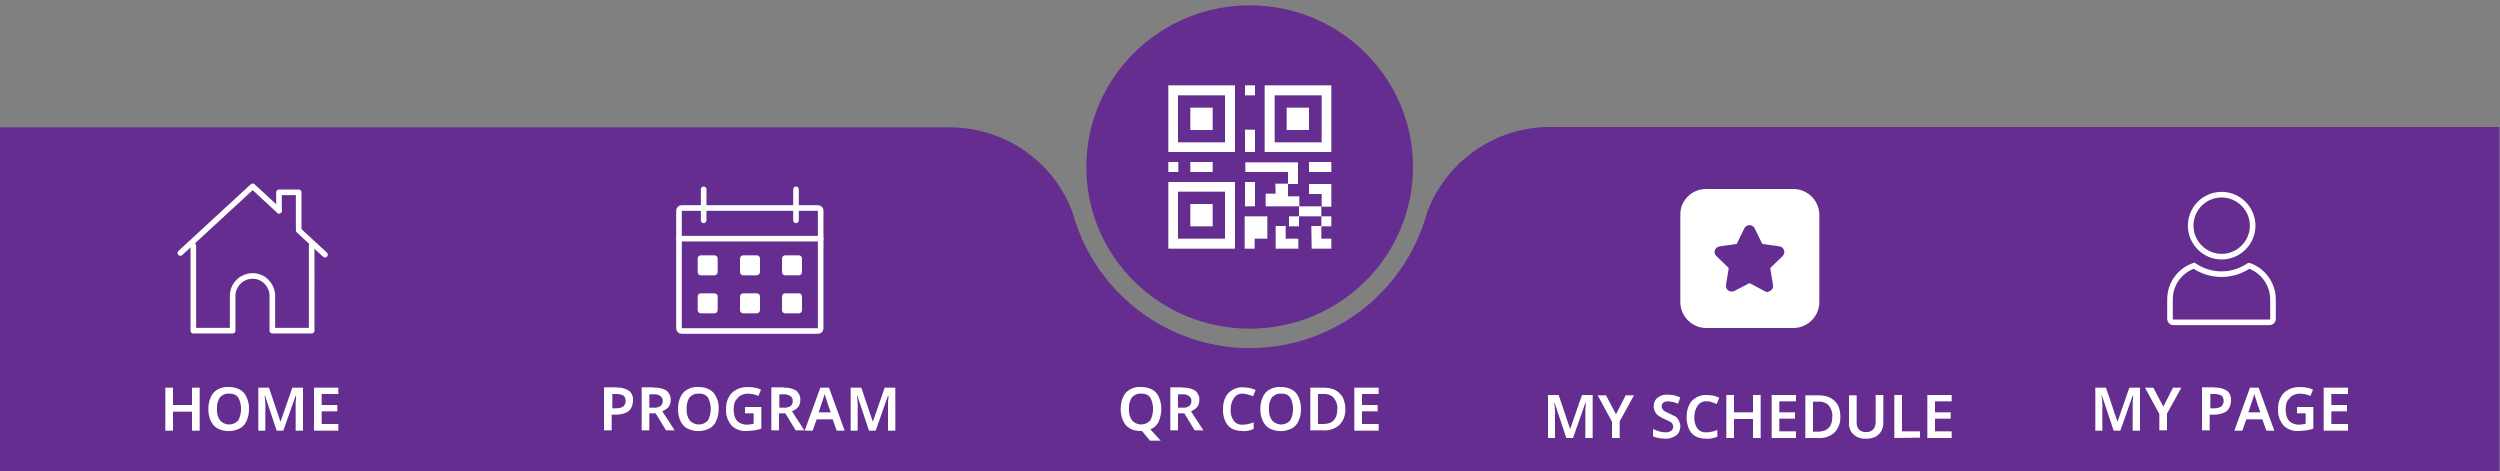 <?xml version="1.0" encoding="utf-8"?>
<!-- Generator: Adobe Illustrator 27.7.0, SVG Export Plug-In . SVG Version: 6.00 Build 0)  -->
<svg version="1.1" id="그룹_1846" xmlns="http://www.w3.org/2000/svg" xmlns:xlink="http://www.w3.org/1999/xlink" x="0px"
	 y="0px" viewBox="0 0 750 141.4" style="enable-background:new 0 0 750 141.4;" xml:space="preserve">
<rect x="0" y="0" width="750" height="141.4" fill="#808080" stroke="none"/>
<style type="text/css">
	.st0{clip-path:url(#SVGID_00000093887585442630780340000017580611622028085921_);}
	.st1{fill:#662D90;}
	.st2{fill:none;stroke:#FFFFFF;stroke-width:1.681;stroke-linecap:round;stroke-linejoin:round;}
	.st3{fill:#FFFFFF;}
	.st4{fill-rule:evenodd;clip-rule:evenodd;fill:#FFFFFF;}
	.st5{fill:none;stroke:#FFFFFF;stroke-width:1.681;stroke-linecap:round;}
</style>
<g id="그룹_1845">
	<g>
		<defs>
			<rect id="SVGID_1_" y="-62.6" width="750" height="204"/>
		</defs>
		<clipPath id="SVGID_00000067931292495887419540000013652971501650083204_">
			<use xlink:href="#SVGID_1_"  style="overflow:visible;"/>
		</clipPath>
		<g id="그룹_1844" style="clip-path:url(#SVGID_00000067931292495887419540000013652971501650083204_);">
			<path id="패스_7344" class="st1" d="M374.9,1.6c27.1,0,49,21.7,49,48.5s-21.9,48.5-49,48.5s-49-21.7-49-48.5
				S347.9,1.6,374.9,1.6"/>
			<path id="패스_7345" class="st1" d="M321.8,63.8c8,29.3,38.3,46.7,67.6,38.7c18.8-5.1,33.5-19.8,38.7-38.7
				c5.7-15.4,20.4-25.7,36.8-25.7h284.9v103.2H0V38.2h284.9C301.4,38.2,316.1,48.4,321.8,63.8L321.8,63.8z"/>
			<path id="패스_7346" class="st2" d="M54.1,75.9l21.7-20l7.9,7.3"/>
			<line id="선_763" class="st2" x1="97.5" y1="76.4" x2="89.6" y2="69.1"/>
			<path id="패스_7347" class="st2" d="M58,73.7v25.5h11.8V88.3c0.3-3.3,3.1-5.7,6.4-5.5c2.9,0.2,5.2,2.5,5.5,5.5v10.9h11.8V73.7"
				/>
			<path id="패스_7348" class="st2" d="M83.7,63.2v-5.5h5.9v10.9"/>
			<rect id="사각형_2161" x="357.1" y="32.3" class="st3" width="6.7" height="6.7"/>
			<path id="패스_7349" class="st4" d="M350.5,54.6h20v20h-20V54.6z M353.4,71.6h14.1V57.5h-14.1V71.6z"/>
			<rect id="사각형_2162" x="357.1" y="61.2" class="st3" width="6.7" height="6.7"/>
			<path id="패스_7350" class="st4" d="M350.5,25.6h20v20h-20V25.6z M353.4,42.7h14.1V28.6h-14.1V42.7z"/>
			<path id="패스_7351" class="st4" d="M379.4,25.6h20v20h-20V25.6z M382.4,42.7h14.1V28.6h-14.1V42.7z"/>
			<rect id="사각형_2163" x="386" y="32.3" class="st3" width="6.7" height="6.7"/>
			<path id="패스_7352" class="st4" d="M393.5,74.6h5.9v-3h-3v-3.8h-3L393.5,74.6z"/>
			<rect id="사각형_2164" x="357.1" y="48.6" class="st3" width="6.7" height="3"/>
			<rect id="사각형_2165" x="373.5" y="25.6" class="st3" width="3" height="3"/>
			<rect id="사각형_2166" x="373.5" y="38.9" class="st3" width="3" height="6.7"/>
			<rect id="사각형_2167" x="350.5" y="48.6" class="st3" width="3" height="3"/>
			<rect id="사각형_2168" x="392.7" y="48.6" class="st3" width="6.7" height="3"/>
			<path id="패스_7353" class="st4" d="M382.6,55.1h3.8v3.8h3.4v3h-10.1v-3.8h3L382.6,55.1z"/>
			<rect id="사각형_2169" x="389.7" y="61.9" class="st3" width="6.7" height="3"/>
			<rect id="사각형_2170" x="386.7" y="64.9" class="st3" width="3" height="3"/>
			<path id="패스_7354" class="st4" d="M382.8,74.6h6.7v-3h-3.8v-3.8h-3V74.6z"/>
			<path id="패스_7355" class="st4" d="M373.5,64.9h6.7v6.7h-3.8v3h-3V64.9z"/>
			<rect id="사각형_2171" x="373.5" y="54.6" class="st3" width="3" height="7.3"/>
			<path id="패스_7356" class="st4" d="M399.4,61.9v-6.7h-6.7v3h3.8v3.8H399.4z"/>
			<rect id="사각형_2172" x="396.4" y="64.9" class="st3" width="3" height="3"/>
			<path id="패스_7357" class="st4" d="M373.5,51.6h12.9v3.6h3v-6.5h-15.8V51.6z"/>
			<path id="패스_7358" class="st3" d="M185.2,116.3c1.3-0.1,2.6,0.3,3.6,1c0.8,0.7,1.2,1.8,1.1,2.9c0,0.7-0.2,1.4-0.5,2.1
				c-0.3,0.7-0.9,1.2-1.6,1.5c-0.9,0.4-2,0.6-3,0.6h-1.3v4.7h-2.3v-12.9H185.2z M185.1,118.2h-1.4v4.3h1c0.8,0,1.5-0.1,2.2-0.5
				c0.5-0.4,0.8-1,0.8-1.7c0-0.6-0.2-1.2-0.6-1.6C186.5,118.4,185.8,118.2,185.1,118.2"/>
			<path id="패스_7359" class="st3" d="M196.2,116.3c1.3-0.1,2.6,0.2,3.8,0.9c0.8,0.7,1.3,1.8,1.2,2.8c0,1.1-0.4,2.1-1.3,2.7
				c-0.4,0.3-0.8,0.5-1.2,0.7l3.7,5.7h-2.6l-3.1-5.1h-1.9v5.1h-2.3v-12.9H196.2z M196,118.3h-1.2v4h1.3c0.7,0.1,1.4-0.1,2.1-0.5
				c0.4-0.4,0.7-0.9,0.6-1.5c0.1-0.6-0.2-1.1-0.7-1.5C197.5,118.4,196.8,118.2,196,118.3"/>
			<path id="패스_7360" class="st3" d="M215.6,122.7c0,1.2-0.2,2.4-0.7,3.5c-0.4,1-1.1,1.8-2,2.3c-2.1,1.1-4.7,1.1-6.8,0
				c-0.9-0.5-1.6-1.4-2-2.3c-0.5-1.1-0.7-2.3-0.7-3.5c0-1.2,0.2-2.4,0.7-3.5c0.4-1,1.1-1.8,2-2.3c1-0.6,2.2-0.9,3.4-0.8
				c1.2,0,2.3,0.2,3.4,0.8c0.9,0.5,1.6,1.3,2,2.3C215.5,120.4,215.7,121.6,215.6,122.7 M206,122.7c-0.1,1.2,0.2,2.4,0.9,3.4
				c1.3,1.5,3.7,1.7,5.2,0.3c0.1-0.1,0.2-0.2,0.3-0.3c1.1-2.1,1.1-4.7,0-6.8c-0.6-0.9-1.7-1.3-2.8-1.2c-1.1-0.1-2.1,0.4-2.8,1.2
				C206.2,120.3,205.9,121.5,206,122.7"/>
			<path id="패스_7361" class="st3" d="M223.5,122.1h4.9v6.5c-0.7,0.2-1.4,0.4-2.1,0.5c-0.8,0.1-1.6,0.2-2.4,0.2
				c-1.7,0.1-3.3-0.5-4.5-1.7c-1.1-1.4-1.7-3.1-1.6-4.9c0-1.2,0.2-2.4,0.8-3.5c0.5-1,1.3-1.8,2.3-2.3c1.1-0.6,2.4-0.8,3.6-0.8
				c0.7,0,1.4,0.1,2,0.2c0.6,0.1,1.2,0.3,1.8,0.6l-0.8,1.9c-0.5-0.2-0.9-0.4-1.4-0.5c-0.5-0.1-1.1-0.2-1.7-0.2
				c-0.8,0-1.6,0.2-2.3,0.6c-0.6,0.4-1.1,1-1.5,1.6c-0.4,0.8-0.5,1.6-0.5,2.5c0,0.8,0.1,1.6,0.4,2.4c0.2,0.7,0.7,1.2,1.3,1.6
				c0.7,0.4,1.5,0.6,2.2,0.6c0.4,0,0.8,0,1.2-0.1c0.3,0,0.6-0.1,0.9-0.2v-3.1h-2.6L223.5,122.1z"/>
			<path id="패스_7362" class="st3" d="M235.1,116.3c1.3-0.1,2.6,0.2,3.8,0.9c0.8,0.7,1.3,1.8,1.2,2.8c0,1.1-0.4,2.1-1.3,2.7
				c-0.4,0.3-0.8,0.5-1.2,0.7l3.7,5.7h-2.6l-3.1-5.1h-1.9v5.1h-2.3v-12.9H235.1z M235,118.3h-1.2v4h1.3c0.7,0.1,1.5-0.1,2.1-0.5
				c0.4-0.4,0.7-0.9,0.6-1.5c0.1-0.6-0.2-1.1-0.7-1.5C236.4,118.4,235.7,118.2,235,118.3"/>
			<path id="패스_7363" class="st3" d="M251,129.2l-1.2-3.4H245l-1.2,3.4h-2.4l4.7-12.9h2.6l4.7,12.9H251z M248.1,120.5
				c0-0.2-0.1-0.4-0.2-0.7s-0.2-0.6-0.3-0.9s-0.2-0.6-0.2-0.8c-0.1,0.2-0.1,0.5-0.2,0.8s-0.2,0.6-0.3,0.9s-0.1,0.5-0.2,0.6l-1.1,3.3
				h3.6L248.1,120.5z"/>
			<path id="패스_7364" class="st3" d="M260.7,129.2l-3.5-10.5h-0.1c0,0.2,0,0.6,0.1,1s0,0.9,0.1,1.4s0,1,0,1.4v6.7h-2.1v-12.9
				h3.2l3.4,10.1h0.1l3.5-10.1h3.2v12.9h-2.2v-6.8c0-0.4,0-0.9,0-1.3c0-0.5,0-0.9,0.1-1.4s0-0.8,0-1h-0.1l-3.7,10.5H260.7z"/>
			<path id="패스_7365" class="st3" d="M634.1,129.2l-3.5-10.5h-0.1c0,0.2,0,0.6,0.1,1s0,0.9,0.1,1.4s0,1,0,1.4v6.7h-2.1v-12.9
				h3.2l3.4,10.1h0.1l3.5-10.1h3.2v12.9h-2.2v-6.8c0-0.4,0-0.9,0-1.3c0-0.5,0-0.9,0.1-1.4s0-0.8,0-1h-0.1l-3.7,10.5H634.1z"/>
			<path id="패스_7366" class="st3" d="M649,122l2.9-5.7h2.5l-4.3,7.8v5h-2.3v-4.9l-4.3-7.9h2.5L649,122z"/>
			<path id="패스_7367" class="st3" d="M664.6,116.3c1.3-0.1,2.6,0.3,3.6,1c0.8,0.7,1.2,1.8,1.1,2.9c0,0.7-0.2,1.4-0.5,2.1
				c-0.3,0.7-0.9,1.2-1.6,1.5c-0.9,0.4-2,0.6-3,0.6h-1.3v4.7h-2.3v-12.9H664.6z M664.5,118.2h-1.4v4.3h1c0.8,0,1.5-0.1,2.2-0.5
				c0.5-0.4,0.8-1,0.8-1.7c0-0.6-0.2-1.2-0.6-1.6C665.9,118.4,665.2,118.2,664.5,118.2"/>
			<path id="패스_7368" class="st3" d="M679.9,129.2l-1.2-3.4h-4.8l-1.2,3.4h-2.4l4.7-12.9h2.6l4.7,12.9H679.9z M677,120.5
				c0-0.2-0.1-0.4-0.2-0.7s-0.2-0.6-0.3-0.9s-0.2-0.6-0.2-0.8c-0.1,0.2-0.1,0.5-0.2,0.8s-0.2,0.6-0.3,0.9s-0.1,0.5-0.2,0.6l-1.1,3.3
				h3.6L677,120.5z"/>
			<path id="패스_7369" class="st3" d="M689.1,122.1h4.9v6.5c-0.7,0.2-1.4,0.4-2.1,0.5c-0.8,0.1-1.6,0.2-2.4,0.2
				c-1.7,0.1-3.3-0.5-4.5-1.7c-1.1-1.4-1.7-3.1-1.6-4.9c0-1.2,0.2-2.4,0.8-3.5c0.5-1,1.3-1.8,2.3-2.3c1.1-0.6,2.4-0.8,3.6-0.8
				c0.7,0,1.4,0.1,2,0.2c0.6,0.1,1.2,0.3,1.8,0.6l-0.8,1.9c-0.5-0.2-0.9-0.4-1.4-0.5c-0.5-0.1-1.1-0.2-1.7-0.2
				c-0.8,0-1.6,0.2-2.3,0.6c-0.6,0.4-1.1,1-1.5,1.6c-0.4,0.8-0.5,1.6-0.5,2.5c0,0.8,0.1,1.6,0.4,2.4c0.2,0.7,0.7,1.2,1.3,1.6
				c0.7,0.4,1.5,0.6,2.2,0.6c0.4,0,0.8,0,1.2-0.1c0.3,0,0.6-0.1,0.9-0.2v-3.1h-2.6L689.1,122.1z"/>
			<path id="패스_7370" class="st3" d="M704.4,129.2h-7.3v-12.9h7.3v1.9h-5v3.3h4.7v1.9h-4.7v3.8h5V129.2z"/>
			<path id="패스_7371" class="st3" d="M348.4,122.7c0,1.3-0.3,2.6-0.8,3.8c-0.5,1.1-1.4,1.9-2.5,2.3l3.1,3.4H345l-2.4-2.9h-0.3
				c-1.2,0-2.4-0.2-3.4-0.8c-0.9-0.5-1.6-1.4-2-2.3c-0.5-1.1-0.7-2.3-0.7-3.5c0-1.2,0.2-2.4,0.7-3.5c0.4-1,1.1-1.8,2-2.3
				c1-0.6,2.2-0.9,3.4-0.8c1.2,0,2.3,0.2,3.4,0.8c0.9,0.5,1.6,1.3,2,2.3C348.2,120.4,348.4,121.6,348.4,122.7 M338.7,122.7
				c-0.1,1.2,0.2,2.4,0.9,3.4c1.3,1.5,3.7,1.7,5.2,0.3c0.1-0.1,0.2-0.2,0.3-0.3c1.1-2.1,1.1-4.7,0-6.8c-0.6-0.9-1.7-1.3-2.8-1.2
				c-1.1-0.1-2.1,0.4-2.8,1.2C338.9,120.3,338.6,121.5,338.7,122.7"/>
			<path id="패스_7372" class="st3" d="M354.8,116.3c1.3-0.1,2.6,0.2,3.8,0.9c0.8,0.7,1.3,1.8,1.2,2.8c0,1.1-0.4,2.1-1.3,2.7
				c-0.4,0.3-0.8,0.5-1.2,0.7l3.7,5.7h-2.6l-3.1-5.1h-1.9v5.1h-2.3v-12.9H354.8z M354.6,118.3h-1.2v4h1.3c0.7,0.1,1.5-0.1,2.1-0.5
				c0.4-0.4,0.7-0.9,0.6-1.5c0.1-0.6-0.2-1.1-0.7-1.5C356.1,118.4,355.3,118.2,354.6,118.3"/>
			<path id="패스_7373" class="st3" d="M372.9,118.1c-1.1-0.1-2.1,0.4-2.7,1.3c-0.7,1-1,2.2-1,3.4c-0.1,1.2,0.2,2.4,0.9,3.4
				c0.7,0.9,1.7,1.3,2.8,1.2c0.5,0,1.1-0.1,1.6-0.2c0.5-0.1,1.1-0.3,1.6-0.5v2c-0.5,0.2-1,0.4-1.6,0.5c-0.6,0.1-1.2,0.2-1.8,0.1
				c-1.1,0-2.3-0.2-3.3-0.8c-0.9-0.5-1.5-1.4-1.9-2.3c-0.4-1.1-0.7-2.3-0.6-3.5c0-1.2,0.2-2.4,0.7-3.4c0.4-1,1.2-1.8,2.1-2.3
				c1-0.6,2.2-0.9,3.3-0.8c0.6,0,1.3,0.1,1.9,0.2c0.6,0.1,1.2,0.4,1.8,0.6l-0.8,1.9c-0.5-0.2-0.9-0.4-1.4-0.5
				C373.9,118.2,373.4,118.1,372.9,118.1"/>
			<path id="패스_7374" class="st3" d="M390.3,122.7c0,1.2-0.2,2.4-0.7,3.5c-0.4,1-1.1,1.8-2,2.3c-2.1,1.1-4.7,1.1-6.8,0
				c-0.9-0.5-1.6-1.4-2-2.3c-0.5-1.1-0.7-2.3-0.7-3.5c0-1.2,0.2-2.4,0.7-3.5c0.4-1,1.1-1.8,2-2.3c1-0.6,2.2-0.9,3.4-0.8
				c1.2,0,2.3,0.2,3.4,0.8c0.9,0.5,1.6,1.3,2,2.3C390.1,120.4,390.3,121.6,390.3,122.7 M380.7,122.7c-0.1,1.2,0.2,2.4,0.9,3.4
				c1.3,1.5,3.7,1.7,5.2,0.3c0.1-0.1,0.2-0.2,0.3-0.3c1.1-2.1,1.1-4.7,0-6.8c-0.6-0.9-1.7-1.3-2.8-1.2c-1.1-0.1-2.1,0.4-2.8,1.2
				C380.9,120.3,380.6,121.5,380.7,122.7"/>
			<path id="패스_7375" class="st3" d="M403.6,122.6c0.1,1.8-0.5,3.6-1.8,4.9c-1.4,1.2-3.2,1.8-5.1,1.6h-3.6v-12.8h4
				c1.2,0,2.4,0.2,3.4,0.7c1,0.5,1.7,1.2,2.3,2.1C403.3,120.2,403.6,121.4,403.6,122.6 M401.2,122.7c0.1-1.2-0.3-2.4-1.1-3.4
				c-0.8-0.8-1.9-1.2-3-1.1h-1.7v9h1.4C399.7,127.3,401.2,125.7,401.2,122.7"/>
			<path id="패스_7376" class="st3" d="M413.6,129.2h-7.3v-12.9h7.3v1.9h-5v3.3h4.7v1.9h-4.7v3.8h5L413.6,129.2z"/>
			<path id="패스_7377" class="st3" d="M59.9,129.2h-2.3v-5.7h-5.7v5.7h-2.3v-12.9h2.3v5.2h5.7v-5.2h2.3L59.9,129.2z"/>
			<path id="패스_7378" class="st3" d="M74.7,122.7c0,1.2-0.2,2.4-0.7,3.5c-0.4,1-1.1,1.8-2,2.3c-2.1,1.1-4.7,1.1-6.8,0
				c-0.9-0.5-1.6-1.4-2-2.3c-0.5-1.1-0.7-2.3-0.7-3.5c0-1.2,0.2-2.4,0.7-3.5c0.4-1,1.1-1.8,2-2.3c1-0.6,2.2-0.9,3.4-0.8
				c1.2,0,2.3,0.2,3.4,0.8c0.9,0.5,1.6,1.3,2,2.3C74.5,120.4,74.8,121.6,74.7,122.7 M65.1,122.7c-0.1,1.2,0.2,2.4,0.9,3.4
				c1.3,1.5,3.7,1.7,5.2,0.3c0.1-0.1,0.2-0.2,0.3-0.3c1.1-2.1,1.1-4.7,0-6.8c-0.6-0.9-1.7-1.3-2.8-1.2c-1.1-0.1-2.1,0.4-2.8,1.2
				C65.3,120.3,65,121.5,65.1,122.7"/>
			<path id="패스_7379" class="st3" d="M83,129.2l-3.5-10.5h-0.1c0,0.2,0,0.6,0.1,1s0,0.9,0.1,1.4s0,1,0,1.4v6.7h-2.1v-12.9h3.2
				l3.4,10.1h0.1l3.5-10.1h3.2v12.9h-2.2v-6.8c0-0.4,0-0.9,0-1.3c0-0.5,0-0.9,0.1-1.4s0-0.8,0-1h-0.1L85,129.2H83z"/>
			<path id="패스_7380" class="st3" d="M101.5,129.2h-7.3v-12.9h7.3v1.9h-5v3.3h4.7v1.9h-4.7v3.8h5V129.2z"/>
			<path id="패스_7381" class="st3" d="M469.9,131.4l-3.5-10.5h-0.1c0,0.2,0,0.6,0.1,1s0,0.9,0.1,1.4s0,1,0,1.4v6.7h-2.1v-12.9
				h3.2l3.4,10.1h0.1l3.5-10.1h3.2v12.9h-2.2v-6.8c0-0.4,0-0.9,0-1.3s0-0.9,0.1-1.4s0-0.8,0-1h-0.1l-3.7,10.5L469.9,131.4z"/>
			<path id="패스_7382" class="st3" d="M484.8,124.3l2.9-5.7h2.5l-4.3,7.8v5h-2.3v-4.9l-4.3-7.9h2.5L484.8,124.3z"/>
			<path id="패스_7383" class="st3" d="M504.1,127.9c0,1-0.4,2.1-1.2,2.7c-1,0.7-2.2,1.1-3.4,1c-1.2,0-2.5-0.2-3.6-0.7v-2.2
				c0.6,0.3,1.2,0.5,1.8,0.7c0.6,0.2,1.3,0.3,2,0.3c0.6,0,1.2-0.1,1.7-0.5c0.7-0.6,0.7-1.5,0.2-2.2c-0.1-0.1-0.2-0.2-0.3-0.3
				c-0.6-0.4-1.3-0.7-2-1c-0.5-0.2-1-0.5-1.5-0.8c-0.5-0.3-0.9-0.7-1.2-1.2c-0.3-0.6-0.5-1.2-0.5-1.8c0-1,0.4-2,1.2-2.6
				c0.9-0.7,2-1,3.1-0.9c0.6,0,1.3,0.1,1.9,0.2c0.6,0.2,1.2,0.4,1.8,0.6l-0.7,1.9c-0.5-0.2-1-0.4-1.5-0.5c-0.5-0.1-1-0.2-1.5-0.2
				c-0.5,0-1,0.1-1.4,0.4c-0.3,0.3-0.5,0.7-0.5,1.1c0,0.3,0.1,0.6,0.3,0.9c0.2,0.3,0.5,0.5,0.8,0.7c0.4,0.2,0.9,0.4,1.5,0.7
				c0.6,0.3,1.2,0.6,1.8,0.9C503.5,125.7,504.1,126.8,504.1,127.9"/>
			<path id="패스_7384" class="st3" d="M512,120.4c-1.1-0.1-2.1,0.4-2.7,1.3c-0.7,1-1,2.2-1,3.4c-0.1,1.2,0.2,2.4,0.9,3.4
				c0.7,0.9,1.7,1.3,2.8,1.2c0.5,0,1.1-0.1,1.6-0.2c0.5-0.1,1.1-0.3,1.6-0.5v2c-0.5,0.2-1,0.4-1.6,0.5c-0.6,0.1-1.2,0.2-1.8,0.1
				c-1.1,0-2.3-0.2-3.3-0.8c-0.9-0.5-1.5-1.4-1.9-2.3c-0.4-1.1-0.7-2.3-0.6-3.5c0-1.2,0.2-2.4,0.7-3.4c0.4-1,1.2-1.8,2.1-2.3
				c1-0.6,2.2-0.9,3.3-0.8c0.6,0,1.3,0.1,1.9,0.2c0.6,0.1,1.2,0.4,1.8,0.6l-0.8,1.9c-0.5-0.2-0.9-0.4-1.4-0.5
				C513,120.4,512.5,120.4,512,120.4"/>
			<path id="패스_7385" class="st3" d="M528.2,131.4h-2.3v-5.7h-5.7v5.7h-2.3v-12.9h2.3v5.2h5.7v-5.2h2.3V131.4z"/>
			<path id="패스_7386" class="st3" d="M538.8,131.4h-7.3v-12.9h7.3v1.9h-5v3.3h4.7v1.9h-4.7v3.8h5V131.4z"/>
			<path id="패스_7387" class="st3" d="M552.1,124.9c0.1,1.8-0.5,3.6-1.8,4.9c-1.4,1.2-3.2,1.8-5.1,1.6h-3.6v-12.8h4
				c1.2,0,2.4,0.2,3.4,0.7c1,0.5,1.7,1.2,2.3,2.1C551.9,122.5,552.1,123.7,552.1,124.9 M549.7,125c0.1-1.2-0.3-2.4-1.1-3.4
				c-0.8-0.8-1.9-1.2-3-1.1h-1.7v9h1.4C548.2,129.5,549.7,128,549.7,125"/>
			<path id="패스_7388" class="st3" d="M565,126.9c0,0.8-0.2,1.7-0.6,2.4c-0.4,0.7-1,1.3-1.7,1.7c-0.9,0.4-1.9,0.7-2.9,0.6
				c-1.4,0.1-2.8-0.4-3.8-1.3c-0.9-0.9-1.4-2.2-1.3-3.4v-8.3h2.3v8c-0.1,0.8,0.2,1.7,0.7,2.3c0.6,0.5,1.4,0.8,2.1,0.7
				c0.8,0.1,1.6-0.2,2.2-0.8c0.5-0.6,0.7-1.4,0.7-2.3v-8h2.3L565,126.9z"/>
			<path id="패스_7389" class="st3" d="M568.3,131.4v-12.9h2.3v10.9h5.4v1.9L568.3,131.4z"/>
			<path id="패스_7390" class="st3" d="M585.5,131.4h-7.3v-12.9h7.3v1.9h-5v3.3h4.7v1.9h-4.7v3.8h5V131.4z"/>
			<path id="사각형_2173" class="st5" d="M204.5,62.4h40.9c0.5,0,0.8,0.4,0.8,0.8c0,0,0,0,0,0v35.3c0,0.5-0.4,0.8-0.8,0.8l0,0
				h-40.9c-0.5,0-0.8-0.4-0.8-0.8c0,0,0,0,0,0V63.2C203.7,62.7,204.1,62.4,204.5,62.4z"/>
			<line id="선_764" class="st2" x1="203.7" y1="71.6" x2="246.2" y2="71.6"/>
			<line id="선_765" class="st2" x1="238.8" y1="56.8" x2="238.8" y2="66.1"/>
			<line id="선_766" class="st2" x1="211.1" y1="56.8" x2="211.1" y2="66.1"/>
			<path id="패스_7391" class="st3" d="M214.3,82.6h-4c-0.6,0-1-0.4-1-1v-4c0-0.6,0.4-1,1-1h4c0.6,0,1,0.4,1,1v4
				C215.3,82.1,214.9,82.6,214.3,82.6"/>
			<path id="패스_7392" class="st3" d="M227,82.6h-4c-0.6,0-1-0.4-1-1v-4c0-0.6,0.4-1,1-1h4c0.6,0,1,0.4,1,1v4
				C228,82.1,227.5,82.6,227,82.6"/>
			<path id="패스_7393" class="st3" d="M239.6,82.6h-4c-0.6,0-1-0.4-1-1v-4c0-0.6,0.4-1,1-1h4c0.6,0,1,0.4,1,1v4
				C240.6,82.1,240.2,82.6,239.6,82.6"/>
			<path id="패스_7394" class="st3" d="M214.3,94h-4c-0.6,0-1-0.4-1-1v-4c0-0.6,0.4-1,1-1h4c0.6,0,1,0.4,1,1v4
				C215.3,93.6,214.9,94,214.3,94"/>
			<path id="패스_7395" class="st3" d="M227,94h-4c-0.6,0-1-0.4-1-1v-4c0-0.6,0.4-1,1-1h4c0.6,0,1,0.4,1,1v4
				C228,93.6,227.5,94,227,94"/>
			<path id="패스_7396" class="st3" d="M239.6,94h-4c-0.6,0-1-0.4-1-1v-4c0-0.6,0.4-1,1-1h4c0.6,0,1,0.4,1,1v4
				C240.6,93.6,240.2,94,239.6,94"/>
			<path id="패스_7397" class="st3" d="M511.8,56.7H538c4.3,0,7.8,3.5,7.8,7.8v26.1c0,4.3-3.5,7.8-7.8,7.8h-26.1
				c-4.3,0-7.8-3.5-7.8-7.8l0,0V64.5C504,60.2,507.5,56.7,511.8,56.7L511.8,56.7"/>
			<path id="패스_7398" class="st1" d="M530.3,87.6c-0.3,0-0.6-0.1-0.8-0.2L525,85c-0.1,0-0.2,0-0.3,0l-4.4,2.3
				c-0.8,0.4-1.9,0.1-2.3-0.7c-0.2-0.3-0.2-0.7-0.2-1.1l0.8-4.9c0-0.1,0-0.2-0.1-0.3l-3.6-3.5c-0.7-0.7-0.7-1.7,0-2.4
				c0.3-0.3,0.6-0.4,1-0.5l5-0.7c0.1,0,0.2-0.1,0.2-0.2l2.2-4.5c0.4-0.8,1.4-1.2,2.3-0.8c0.3,0.2,0.6,0.4,0.8,0.8l2.2,4.5
				c0,0.1,0.1,0.1,0.2,0.2l5,0.7c0.9,0.1,1.6,1,1.5,1.9c-0.1,0.4-0.2,0.7-0.5,1l-3.6,3.5c-0.1,0.1-0.1,0.2-0.1,0.3l0.8,4.9
				c0.2,0.9-0.5,1.8-1.4,2C530.5,87.6,530.4,87.6,530.3,87.6"/>
			<path id="패스_7399" class="st5" d="M674.7,79.7c-5,3.4-11.5,3.4-16.5,0c-4.3,1.5-7.2,5.5-7.2,10.1v5.9c0,0.5,0.4,1,1,1
				c0,0,0,0,0,0h28.9c0.5,0,1-0.4,1-1v-5.9C681.9,85.3,679,81.2,674.7,79.7"/>
			<path id="패스_7400" class="st5" d="M657.2,67.7c0,5.1,4.2,9.3,9.3,9.3c5.1,0,9.3-4.2,9.3-9.3c0-5.1-4.2-9.3-9.3-9.3
				c0,0,0,0,0,0C661.3,58.4,657.2,62.6,657.2,67.7C657.2,67.7,657.2,67.7,657.2,67.7"/>
		</g>
	</g>
</g>
</svg>
